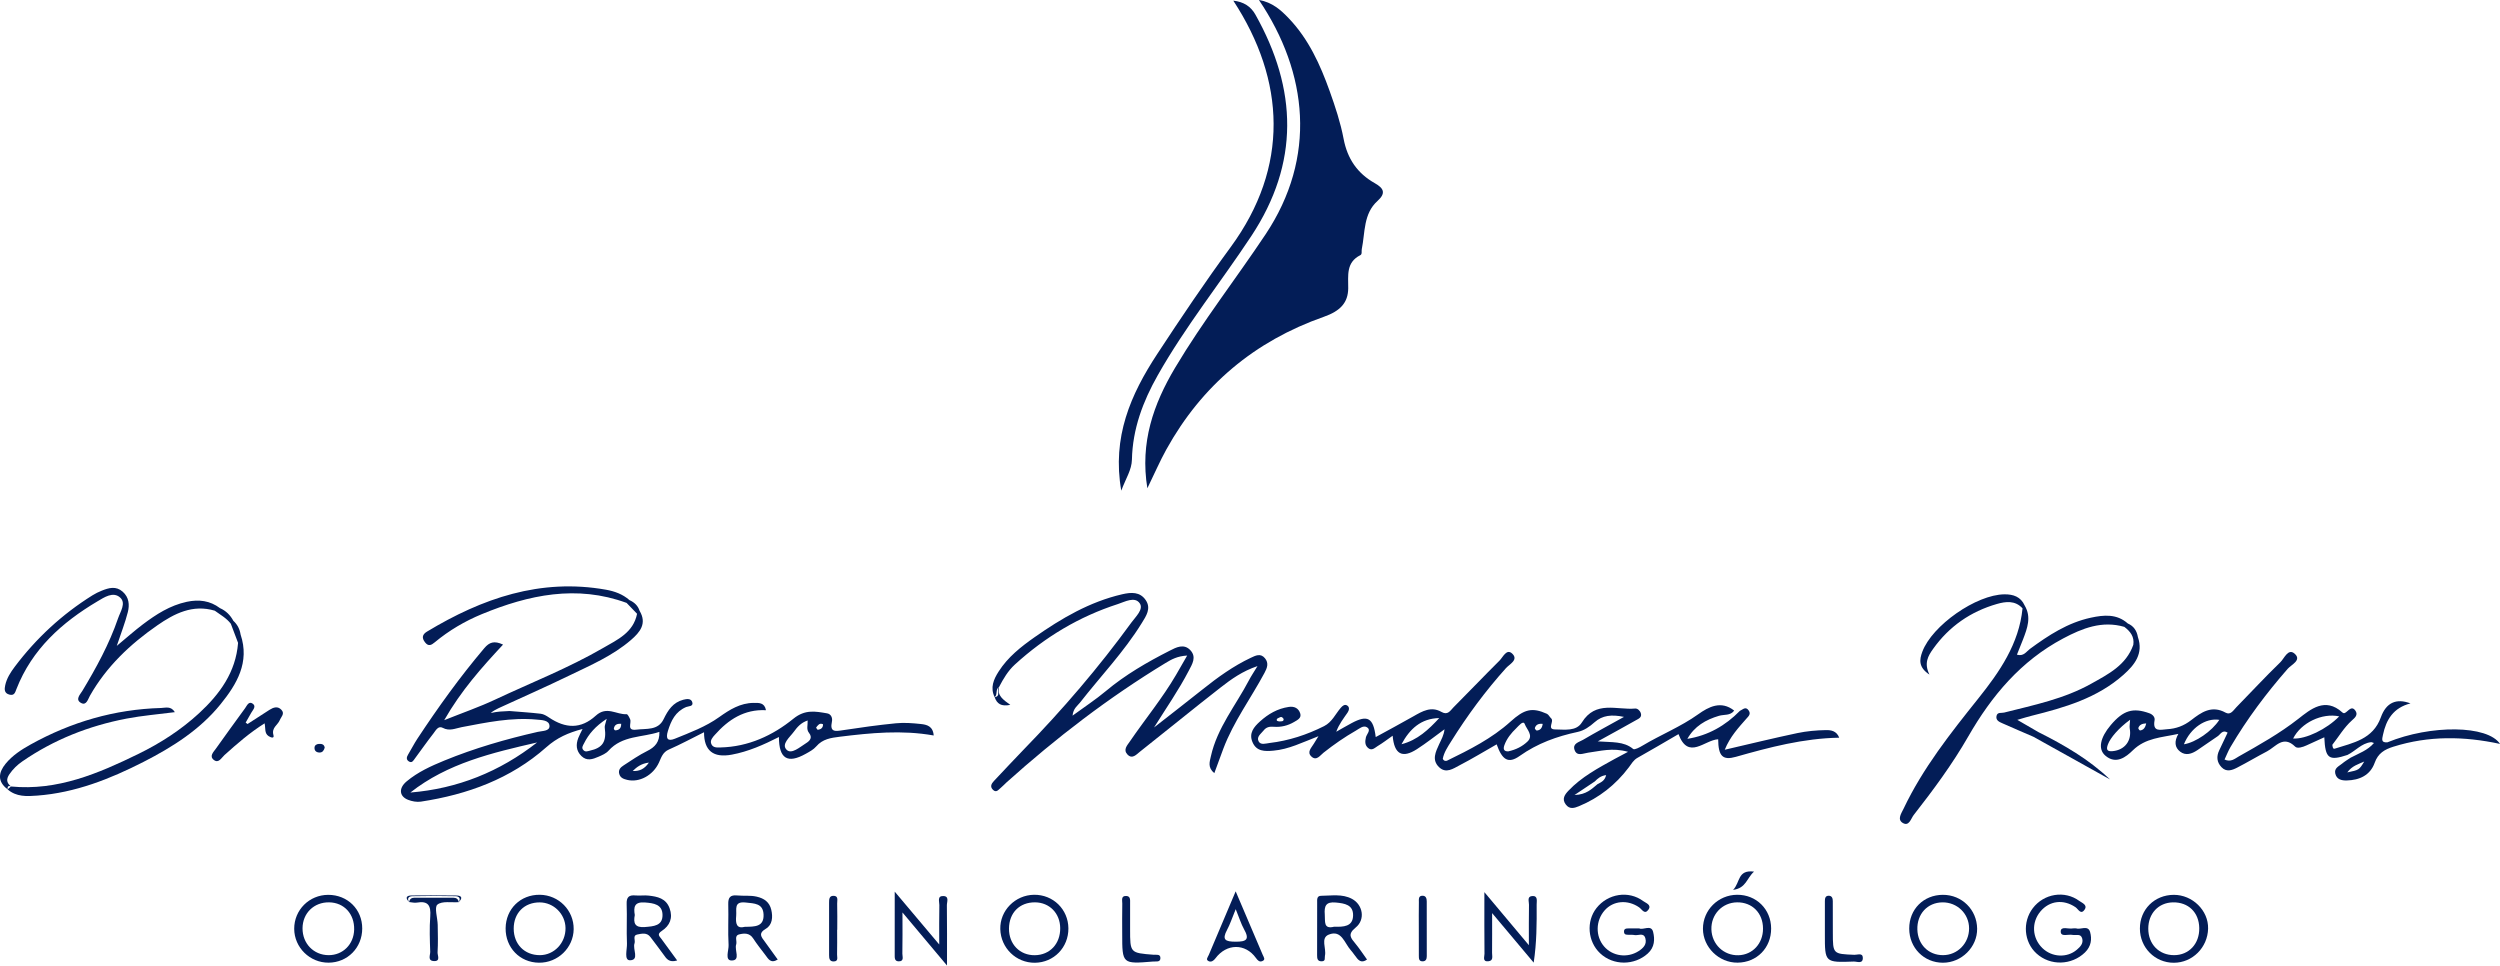 <svg width="145" height="56" viewBox="0 0 145 56" fill="none" xmlns="http://www.w3.org/2000/svg">
<g clip-path="url(#clip0_58_5917)">
<path d="M73.403 13.592C71.675 16.185 69.753 18.646 68.156 21.329C66.902 23.439 66.113 25.662 66.547 28.319C66.96 27.472 67.269 26.755 67.644 26.076C69.71 22.344 72.766 19.785 76.783 18.374C77.744 18.037 78.189 17.552 78.197 16.719C78.203 15.984 78.059 15.224 78.9 14.799C79.016 14.741 78.958 14.568 78.983 14.451C79.182 13.484 79.068 12.4 79.896 11.655C80.412 11.189 80.241 10.909 79.736 10.623C78.728 10.054 78.148 9.211 77.928 8.048C77.75 7.109 77.444 6.187 77.121 5.284C76.573 3.753 75.903 2.274 74.76 1.074C74.296 0.586 73.795 0.133 73.017 -0.003C75.876 4.239 76.374 9.133 73.403 13.592Z" fill="#031D57"/>
<path d="M65.652 26.653C65.69 24.882 66.29 23.282 67.15 21.764C68.751 18.933 70.789 16.394 72.578 13.688C75.375 9.456 75.247 5.174 72.815 0.85C72.546 0.369 72.129 0.104 71.532 0.038C74.556 4.663 74.792 9.684 71.377 14.335C69.893 16.356 68.491 18.441 67.115 20.539C65.584 22.873 64.488 25.353 65.034 28.458C65.3 27.739 65.64 27.257 65.652 26.653Z" fill="#031D57"/>
<path d="M54.154 42.658C54.115 42.112 53.749 42.028 53.407 41.992C52.931 41.941 52.442 41.903 51.967 41.95C50.935 42.051 49.908 42.196 48.882 42.352C48.454 42.417 48.113 42.484 48.252 41.851C48.297 41.642 48.204 41.413 47.971 41.374C47.294 41.259 46.694 41.134 46.017 41.685C44.816 42.661 43.404 43.313 41.796 43.352C41.597 43.357 41.356 43.38 41.259 43.157C41.163 42.94 41.338 42.759 41.463 42.619C42.245 41.737 43.172 41.128 44.427 41.192C44.341 40.738 44.01 40.767 43.714 40.768C42.941 40.771 42.319 41.16 41.716 41.59C40.929 42.153 40.026 42.487 39.142 42.846C38.742 43.008 38.596 42.863 38.737 42.402C38.924 41.793 39.172 41.275 39.796 41.008C39.929 40.951 40.236 40.986 40.151 40.724C40.078 40.498 39.836 40.532 39.63 40.585C39.032 40.742 38.743 41.189 38.49 41.712C38.166 42.382 37.49 42.245 36.912 42.32C36.322 42.396 36.643 41.935 36.548 41.717C36.5 41.606 36.407 41.418 36.344 41.423C35.754 41.461 35.195 40.924 34.554 41.51C33.688 42.3 32.798 42.258 31.842 41.615C31.697 41.517 31.53 41.416 31.364 41.397C30.761 41.327 30.155 41.29 29.55 41.239C29.117 41.261 28.866 41.264 28.463 41.355C28.585 41.244 28.726 41.168 28.907 41.079C30.276 40.451 31.655 39.842 33.009 39.186C34.253 38.584 35.535 38.036 36.597 37.119C37.111 36.675 37.541 36.17 37.096 35.426C37 35.126 36.79 34.933 36.51 34.807C36.119 34.462 35.641 34.291 35.146 34.203C31.343 33.527 27.965 34.703 24.766 36.633C24.492 36.797 24.451 36.997 24.652 37.255C24.851 37.513 25.02 37.417 25.221 37.25C26.044 36.566 26.964 36.026 27.947 35.62C30.67 34.498 33.446 33.907 36.343 34.968C36.545 35.179 36.748 35.389 36.95 35.6C36.734 36.691 35.812 37.101 34.994 37.575C32.979 38.744 30.808 39.594 28.705 40.582C27.805 41.005 26.862 41.331 25.764 41.77C26.755 40.038 27.942 38.715 29.177 37.386C28.665 37.147 28.384 37.246 28.088 37.595C26.676 39.261 25.407 41.029 24.206 42.849C24.011 43.145 23.852 43.464 23.668 43.767C23.577 43.918 23.554 44.059 23.712 44.161C23.895 44.28 23.976 44.112 24.06 43.999C24.422 43.511 24.77 43.012 25.145 42.532C25.274 42.364 25.419 42.075 25.677 42.214C26.07 42.425 26.413 42.246 26.773 42.176C28.216 41.902 29.658 41.596 31.139 41.738C31.407 41.764 31.863 41.761 31.871 42.111C31.878 42.413 31.457 42.387 31.192 42.448C29.343 42.869 27.525 43.394 25.767 44.115C24.994 44.432 24.232 44.779 23.585 45.32C23.114 45.712 23.151 46.184 23.665 46.388C23.894 46.478 24.171 46.531 24.41 46.495C27.108 46.084 29.62 45.172 31.682 43.342C32.308 42.786 32.946 42.504 33.789 42.28C33.681 42.504 33.599 42.648 33.541 42.802C33.395 43.184 33.41 43.544 33.723 43.851C34.04 44.161 34.382 44.034 34.71 43.892C34.917 43.802 35.148 43.705 35.292 43.543C36.096 42.645 37.245 42.785 38.244 42.449C38.264 43.04 37.987 43.336 37.533 43.56C37.06 43.795 36.62 44.1 36.174 44.39C36.003 44.499 35.847 44.641 35.917 44.889C35.982 45.12 36.168 45.181 36.373 45.232C37.073 45.404 37.879 44.975 38.221 44.225C38.356 43.929 38.439 43.628 38.795 43.473C39.483 43.171 40.148 42.811 40.834 42.469C40.831 43.537 41.364 43.969 42.44 43.77C43.401 43.593 44.29 43.197 45.178 42.747C45.177 44.008 45.679 44.31 46.727 43.724C46.946 43.602 47.186 43.476 47.344 43.29C47.711 42.861 48.195 42.795 48.702 42.731C50.501 42.509 52.309 42.329 54.154 42.658ZM23.801 45.967C25.961 44.263 28.559 43.66 31.152 43.062C28.982 44.76 26.539 45.743 23.801 45.967ZM35.075 42.197C35.188 43.017 34.959 43.375 34.204 43.541C34.083 43.569 33.965 43.625 33.854 43.523C33.7 43.383 33.809 43.245 33.872 43.119C34.145 42.57 34.533 42.123 35.189 41.691C35.124 41.969 35.06 42.089 35.075 42.197ZM35.681 42.361C35.655 42.362 35.597 42.285 35.603 42.254C35.646 42.021 35.806 41.967 36.028 41.978C36.034 42.246 35.903 42.352 35.681 42.361ZM36.696 44.718C36.935 44.487 37.191 44.286 37.637 44.23C37.359 44.635 37.057 44.734 36.696 44.718ZM46.742 43.111C46.387 43.333 45.906 43.769 45.624 43.487C45.3 43.16 45.81 42.759 46.046 42.437C46.235 42.179 46.445 41.923 46.844 41.786C46.856 42.066 46.758 42.297 46.918 42.501C47.141 42.782 46.979 42.965 46.742 43.111ZM47.436 42.329C47.408 42.333 47.328 42.205 47.337 42.193C47.436 42.072 47.527 41.909 47.736 42.007C47.74 42.217 47.612 42.304 47.436 42.329Z" fill="#031D57"/>
<path d="M100.677 43.897C102.633 43.342 104.593 42.823 106.675 42.786C106.519 42.381 106.181 42.341 105.907 42.346C105.353 42.356 104.79 42.405 104.248 42.519C102.875 42.809 101.511 43.143 100.035 43.485C100.351 42.713 100.837 42.201 101.299 41.673C101.415 41.542 101.564 41.415 101.427 41.212C101.246 40.944 101.082 41.159 100.913 41.23C100.071 42.089 99.074 42.66 97.867 42.853C98.277 42.124 98.931 41.745 99.704 41.516C100.001 41.429 100.36 41.52 100.583 41.215C99.819 40.61 99.096 41 98.493 41.43C97.478 42.156 96.324 42.612 95.266 43.247C95.099 43.348 94.802 43.505 94.726 43.442C94.171 42.98 93.49 43.064 92.672 43C93.531 42.526 94.217 42.152 94.896 41.767C95.041 41.685 95.239 41.609 95.17 41.374C95.123 41.214 94.974 41.083 94.84 41.095C93.77 41.192 92.544 40.61 91.747 41.905C91.423 42.429 90.745 42.31 90.203 42.307C89.688 42.306 90.167 41.841 89.966 41.664C89.876 41.584 89.82 41.446 89.719 41.4C88.856 41.011 88.403 41.136 87.61 41.854C86.529 42.831 85.238 43.479 83.943 44.112C83.855 44.156 83.747 44.141 83.681 44.013C83.748 43.644 83.964 43.325 84.162 43.008C85.103 41.5 86.156 40.076 87.345 38.752C87.553 38.52 88.086 38.273 87.712 37.913C87.382 37.595 87.173 38.117 86.969 38.318C86.068 39.211 85.196 40.132 84.299 41.029C84.121 41.208 83.974 41.505 83.607 41.293C83.01 40.948 82.497 41.25 81.981 41.545C81.267 41.952 80.541 42.339 79.792 42.75C79.655 41.621 79.316 41.446 78.389 41.943C78.091 42.103 77.797 42.275 77.502 42.442C77.662 42.002 77.922 41.674 78.159 41.33C78.244 41.206 78.295 41.018 78.139 40.921C77.996 40.829 77.868 40.931 77.759 41.06C77.45 41.42 77.257 41.883 76.8 42.114C75.798 42.617 74.75 42.962 73.634 43.094C73.413 43.12 73.124 43.23 73.001 43C72.861 42.736 73.139 42.559 73.29 42.367C73.448 42.164 73.642 42.133 73.891 42.153C74.299 42.184 74.696 42.088 75.056 41.876C75.249 41.761 75.506 41.648 75.41 41.368C75.311 41.076 75.072 40.953 74.747 41.002C74.095 41.099 73.558 41.41 73.079 41.844C72.724 42.164 72.428 42.521 72.64 43.033C72.87 43.592 73.356 43.583 73.859 43.538C74.741 43.462 75.524 43.066 76.471 42.699C76.323 42.939 76.26 43.038 76.199 43.14C76.063 43.372 75.783 43.619 76.062 43.879C76.357 44.155 76.569 43.81 76.765 43.656C77.363 43.184 77.986 42.75 78.646 42.373C78.838 42.263 79.066 42.06 79.267 42.173C79.559 42.336 79.264 42.574 79.222 42.767C79.168 43.014 79.158 43.223 79.357 43.389C79.572 43.567 79.744 43.368 79.902 43.273C80.191 43.102 80.457 42.893 80.774 42.672C80.864 43.755 81.336 43.996 82.179 43.453C82.731 43.098 83.249 42.686 83.782 42.298C83.745 42.643 83.594 42.896 83.471 43.163C83.27 43.604 83.028 44.077 83.468 44.498C83.873 44.885 84.29 44.577 84.654 44.388C85.383 44.01 86.086 43.583 86.806 43.172C87.126 44.074 87.477 44.315 88.141 43.845C89.174 43.113 90.298 42.71 91.506 42.451C91.882 42.37 92.193 42.15 92.484 41.891C92.937 41.488 93.47 41.429 94.191 41.58C93.307 42.072 92.552 42.477 91.815 42.91C91.596 43.038 91.205 43.117 91.319 43.479C91.45 43.895 91.821 43.694 92.102 43.657C92.811 43.566 93.514 43.348 94.426 43.606C94.07 43.795 93.858 43.903 93.653 44.017C92.7 44.545 91.735 45.056 90.972 45.859C90.759 46.084 90.57 46.338 90.818 46.664C91.037 46.953 91.307 46.872 91.573 46.762C92.748 46.277 93.712 45.516 94.474 44.503C94.627 44.301 94.739 44.085 94.977 43.952C95.768 43.51 96.547 43.046 97.353 42.579C97.924 44.114 98.87 42.911 99.654 42.878C99.662 43.859 99.917 44.112 100.677 43.897ZM74.222 41.61C74.337 41.548 74.394 41.618 74.45 41.7C74.459 41.86 74.328 41.831 74.249 41.841C74.183 41.848 74.065 41.822 74.056 41.789C74.022 41.668 74.144 41.653 74.222 41.61ZM81.287 43.165C81.759 42.288 82.412 41.667 83.476 41.648C82.861 42.313 82.213 42.93 81.287 43.165ZM88.593 43.011C88.302 43.287 87.936 43.48 87.476 43.58C87.273 43.583 87.153 43.499 87.255 43.218C87.398 42.826 87.656 42.513 87.946 42.234C88.083 42.103 88.351 41.752 88.439 42.004C88.541 42.295 88.966 42.657 88.593 43.011ZM89.133 42.371C89.097 42.374 89.009 42.262 89.021 42.227C89.079 42.044 89.214 41.955 89.476 41.984C89.445 42.233 89.333 42.356 89.133 42.371ZM92.659 45.479C92.321 45.755 92.013 46.091 91.322 46.11C91.814 45.781 92.155 45.554 92.496 45.325C92.665 45.157 92.837 44.997 93.156 44.956C93.08 45.285 92.859 45.372 92.659 45.479Z" fill="#031D57"/>
<path d="M58.38 45.378C61.252 42.8 64.301 40.459 67.602 38.454C67.941 38.248 68.287 38.054 68.856 38.022C68.602 38.465 68.409 38.803 68.212 39.141C67.418 40.501 66.413 41.715 65.527 43.012C65.375 43.235 65.133 43.48 65.389 43.757C65.666 44.053 65.905 43.766 66.1 43.612C67.671 42.371 69.22 41.102 70.8 39.871C71.416 39.391 72.06 38.928 72.935 38.633C72.721 38.988 72.562 39.218 72.435 39.464C71.674 40.916 70.6 42.21 70.232 43.86C70.159 44.188 70.034 44.513 70.43 44.844C70.623 44.318 70.785 43.871 70.952 43.427C71.546 41.85 72.555 40.498 73.342 39.026C73.496 38.739 73.6 38.465 73.371 38.182C73.115 37.868 72.826 38.021 72.547 38.152C71.534 38.631 70.632 39.281 69.759 39.978C68.824 40.724 67.876 41.455 66.934 42.193C67.632 41.079 68.36 40.034 68.949 38.901C69.147 38.521 69.415 38.108 69.039 37.71C68.664 37.311 68.215 37.549 67.849 37.737C66.541 38.402 65.273 39.133 64.139 40.083C63.555 40.573 62.911 40.992 62.208 41.507C62.253 41.081 62.486 40.947 62.634 40.758C63.835 39.221 65.192 37.809 66.223 36.138C66.477 35.727 66.782 35.289 66.451 34.805C66.116 34.315 65.611 34.346 65.081 34.469C63.196 34.907 61.565 35.864 60.004 36.959C59.214 37.513 58.456 38.112 57.925 38.942C57.628 39.404 57.419 39.886 57.692 40.44C57.876 40.283 57.719 39.98 57.947 39.842C58.194 39.368 58.465 38.907 58.862 38.544C60.606 36.951 62.594 35.76 64.841 35.034C65.243 34.904 65.823 34.575 66.107 34.996C66.34 35.34 65.868 35.768 65.625 36.102C63.727 38.712 61.632 41.157 59.38 43.468C58.795 44.068 58.229 44.686 57.652 45.293C57.497 45.456 57.404 45.631 57.6 45.816C57.795 45.999 57.917 45.791 58.045 45.694C58.165 45.598 58.266 45.48 58.38 45.378Z" fill="#031D57"/>
<path d="M13.954 36.802C13.906 36.489 13.77 36.222 13.536 36.009C13.358 35.679 13.107 35.426 12.761 35.273C12.177 34.833 11.534 34.755 10.828 34.906C9.859 35.115 9.056 35.633 8.286 36.213C7.807 36.575 7.356 36.977 6.773 37.461C7.028 36.7 7.259 36.114 7.413 35.508C7.521 35.086 7.489 34.645 7.114 34.317C6.726 33.975 6.314 34.094 5.904 34.258C5.717 34.332 5.533 34.422 5.362 34.529C3.603 35.629 2.102 37.014 0.855 38.672C0.613 38.994 0.39 39.34 0.303 39.742C0.256 39.96 0.231 40.21 0.55 40.289C0.83 40.358 0.875 40.169 0.953 39.967C1.854 37.656 3.588 36.103 5.652 34.878C6.038 34.65 6.563 34.286 6.973 34.662C7.323 34.98 6.982 35.472 6.848 35.862C6.338 37.354 5.585 38.727 4.775 40.073C4.65 40.279 4.335 40.585 4.717 40.779C5.012 40.93 5.105 40.55 5.216 40.353C6.175 38.66 7.553 37.36 9.125 36.27C10.111 35.586 11.178 35.038 12.457 35.42C12.781 35.656 13.139 35.852 13.388 36.178C13.528 36.547 13.668 36.918 13.808 37.287C13.676 38.991 12.745 40.26 11.548 41.365C10.499 42.333 9.303 43.104 8.026 43.728C5.699 44.866 3.327 45.877 0.639 45.616C0.572 45.671 0.505 45.726 0.438 45.782C0.944 46.225 1.562 46.191 2.158 46.145C4.365 45.979 6.382 45.181 8.329 44.187C10.008 43.329 11.598 42.324 12.796 40.841C13.734 39.682 14.495 38.413 13.954 36.802Z" fill="#031D57"/>
<path d="M118.224 42.46C117.861 42.249 117.499 42.039 117.004 41.752C117.374 41.645 117.599 41.572 117.829 41.516C119.749 41.037 121.642 40.492 123.166 39.134C123.808 38.562 124.329 37.91 123.998 36.95C123.936 36.588 123.759 36.312 123.414 36.163C122.772 35.591 122.021 35.664 121.269 35.826C119.931 36.115 118.814 36.845 117.73 37.641C117.528 37.791 117.373 38.086 116.982 37.971C117.105 37.662 117.227 37.373 117.339 37.078C117.583 36.436 117.831 35.792 117.431 35.119C117.202 34.608 116.77 34.467 116.259 34.471C114.624 34.486 112.061 36.276 111.494 37.803C111.324 38.262 111.263 38.703 111.908 39.127C111.58 38.462 111.828 38.044 112.122 37.633C113.051 36.329 114.3 35.467 115.826 35.029C116.333 34.885 116.88 34.814 117.307 35.284C117.105 37.348 115.966 38.979 114.741 40.512C113.123 42.535 111.525 44.553 110.406 46.907C110.281 47.169 110.027 47.52 110.35 47.724C110.727 47.962 110.835 47.474 110.992 47.274C112.131 45.818 113.236 44.324 114.155 42.722C115.52 40.346 117.214 38.331 119.666 37.029C120.781 36.437 121.918 35.984 123.211 36.358C123.557 36.62 123.804 36.93 123.732 37.401C123.315 38.581 122.292 39.095 121.298 39.651C119.717 40.538 117.963 40.893 116.236 41.33C116.079 41.369 115.845 41.287 115.797 41.528C115.746 41.786 115.963 41.873 116.144 41.953C116.741 42.219 117.341 42.474 117.939 42.733C119.418 43.558 120.899 44.382 122.379 45.207C121.152 44.039 119.714 43.207 118.224 42.46Z" fill="#031D57"/>
<path d="M138.469 43.055C138.09 43.084 138.16 42.869 138.212 42.622C138.396 41.74 138.816 41.05 139.808 40.797C138.976 40.481 138.393 40.761 138.09 41.603C137.629 42.886 136.478 43.081 135.411 43.424C135.304 43.459 135.286 43.297 135.276 43.198C135.648 42.724 135.954 42.194 136.411 41.784C136.577 41.635 136.792 41.464 136.607 41.208C136.422 40.95 136.256 41.162 136.105 41.281C136.023 41.345 135.956 41.41 135.854 41.319C134.858 40.419 134.014 41.136 133.301 41.694C132.215 42.545 131.03 43.206 129.843 43.877C129.618 44.005 129.39 44.222 129.023 44.053C129.142 43.802 129.237 43.551 129.373 43.32C130.327 41.699 131.451 40.202 132.689 38.788C132.901 38.546 133.508 38.294 133.096 37.92C132.711 37.571 132.489 38.192 132.257 38.413C131.382 39.257 130.56 40.153 129.708 41.02C129.543 41.188 129.376 41.497 129.085 41.334C128.278 40.884 127.67 41.317 127.088 41.769C126.667 42.097 126.213 42.265 125.699 42.294C125.327 42.315 124.834 42.495 124.966 41.769C124.998 41.595 124.852 41.438 124.668 41.371C123.712 41.025 123.149 41.197 122.42 42.059C121.814 42.776 121.671 43.439 122.1 43.818C122.726 44.367 123.313 43.903 123.703 43.52C124.446 42.794 125.358 42.779 126.345 42.565C126.096 43.002 126.132 43.351 126.449 43.595C126.775 43.847 127.126 43.721 127.435 43.517C127.837 43.253 128.224 42.966 128.624 42.703C128.791 42.593 128.901 42.301 129.202 42.492C129.04 42.837 128.881 43.175 128.718 43.513C128.546 43.87 128.571 44.207 128.846 44.496C129.132 44.798 129.461 44.675 129.756 44.522C130.341 44.222 130.906 43.882 131.489 43.578C131.995 43.314 132.425 42.62 133.122 43.307C133.248 43.432 133.56 43.334 133.776 43.233C134.119 43.072 134.464 42.919 134.81 42.762C134.866 43.996 135.062 44.147 136.152 43.787C136.612 43.561 136.968 43.113 137.504 43.049C137.531 43.029 137.626 43.078 137.69 43.094C137.329 43.52 136.81 43.697 136.336 43.946C136.169 44.06 135.992 44.162 135.839 44.292C135.655 44.446 135.368 44.55 135.448 44.876C135.533 45.224 135.837 45.273 136.11 45.267C136.845 45.25 137.472 44.971 137.732 44.24C137.929 43.688 138.303 43.47 138.817 43.308C140.859 42.666 142.912 42.696 145.003 43.148C144.279 42.054 140.991 42.024 138.469 43.055ZM122.533 43.567C122.186 43.601 122.155 43.453 122.263 43.166C122.4 42.799 122.875 42.233 123.545 41.746C123.534 41.976 123.501 42.123 123.525 42.257C123.654 42.953 123.245 43.5 122.533 43.567ZM124.122 42.367C124.093 42.37 124.011 42.259 124.023 42.224C124.084 42.05 124.219 41.969 124.479 41.955C124.425 42.224 124.312 42.344 124.122 42.367ZM126.667 43.169C127.044 42.23 127.921 41.624 128.721 41.751C128.294 42.41 127.344 43.064 126.667 43.169ZM133.002 42.834C133.458 41.922 134.677 41.336 135.674 41.549C134.954 42.292 133.726 42.883 133.002 42.834ZM136.142 44.8C136.416 44.419 136.785 44.321 137.126 44.169C136.828 44.658 136.828 44.658 136.142 44.8Z" fill="#031D57"/>
<path d="M0.641 45.618C0.381 45.41 0.347 45.195 0.546 44.905C0.752 44.606 1 44.365 1.294 44.162C3.129 42.895 5.161 42.097 7.34 41.679C8.253 41.504 9.184 41.43 10.142 41.305C9.912 40.934 9.604 41.055 9.347 41.063C6.647 41.139 4.126 41.876 1.77 43.184C1.239 43.479 0.726 43.812 0.333 44.287C-0.096 44.809 -0.163 45.323 0.44 45.781C0.435 45.642 0.463 45.537 0.641 45.618Z" fill="#031D57"/>
<path d="M100.755 51.897C99.654 51.903 98.768 52.786 98.771 53.872C98.774 54.94 99.697 55.843 100.776 55.834C101.896 55.825 102.73 54.978 102.726 53.852C102.723 52.739 101.867 51.89 100.755 51.897ZM100.829 55.404C99.977 55.428 99.287 54.769 99.261 53.906C99.236 53.038 99.888 52.348 100.748 52.336C101.628 52.324 102.255 52.957 102.255 53.86C102.257 54.725 101.65 55.381 100.829 55.404Z" fill="#031D57"/>
<path d="M31.311 51.897C30.189 51.883 29.337 52.717 29.326 53.838C29.314 54.961 30.149 55.826 31.259 55.837C32.353 55.849 33.259 54.973 33.273 53.892C33.286 52.803 32.41 51.91 31.311 51.897ZM31.306 55.399C30.419 55.397 29.798 54.766 29.795 53.863C29.793 52.96 30.407 52.337 31.3 52.339C32.113 52.34 32.789 53.01 32.8 53.826C32.812 54.693 32.14 55.401 31.306 55.399Z" fill="#031D57"/>
<path d="M19.037 51.901C17.936 51.903 17.06 52.778 17.064 53.872C17.069 54.955 17.97 55.841 19.058 55.835C20.16 55.828 21.008 54.967 21.009 53.852C21.012 52.743 20.159 51.9 19.037 51.901ZM19.054 55.399C18.191 55.393 17.544 54.725 17.547 53.843C17.55 52.967 18.21 52.322 19.09 52.336C19.958 52.348 20.564 53.01 20.541 53.918C20.521 54.772 19.885 55.405 19.054 55.399Z" fill="#031D57"/>
<path d="M59.976 51.897C58.879 51.91 57.99 52.813 58.017 53.889C58.045 54.986 58.935 55.85 60.025 55.84C61.123 55.828 61.976 54.952 61.967 53.844C61.958 52.74 61.08 51.883 59.976 51.897ZM60.017 55.402C59.145 55.411 58.514 54.758 58.521 53.857C58.53 52.938 59.136 52.33 60.033 52.336C60.871 52.342 61.486 52.972 61.492 53.832C61.5 54.743 60.891 55.393 60.017 55.402Z" fill="#031D57"/>
<path d="M126.078 51.901C124.957 51.906 124.109 52.751 124.114 53.861C124.117 54.964 124.988 55.841 126.079 55.84C127.16 55.84 128.043 54.96 128.07 53.86C128.094 52.809 127.167 51.897 126.078 51.901ZM126.099 55.399C125.222 55.401 124.6 54.763 124.6 53.861C124.6 52.987 125.187 52.357 126.021 52.337C126.922 52.316 127.543 52.917 127.557 53.828C127.572 54.738 126.962 55.398 126.099 55.399Z" fill="#031D57"/>
<path d="M112.688 51.9C111.564 51.903 110.73 52.74 110.735 53.861C110.738 54.976 111.59 55.838 112.691 55.838C113.771 55.838 114.688 54.928 114.674 53.863C114.662 52.76 113.788 51.897 112.688 51.9ZM112.691 55.399C111.852 55.399 111.233 54.781 111.207 53.916C111.179 53.013 111.79 52.35 112.656 52.337C113.516 52.325 114.207 52.996 114.207 53.848C114.207 54.712 113.536 55.399 112.691 55.399Z" fill="#031D57"/>
<path d="M120.424 53.846C120.324 53.846 120.271 53.837 120.223 53.848C119.977 53.901 119.532 53.698 119.522 54.018C119.511 54.366 119.957 54.172 120.199 54.223C120.405 54.266 120.689 54.124 120.77 54.441C120.843 54.728 120.654 54.915 120.456 55.085C119.889 55.57 119.012 55.527 118.458 54.989C117.86 54.406 117.811 53.5 118.345 52.864C118.875 52.234 119.68 52.141 120.382 52.62C120.538 52.726 120.686 53.08 120.905 52.76C121.096 52.484 120.756 52.369 120.602 52.255C119.752 51.628 118.548 51.826 117.902 52.676C117.292 53.478 117.386 54.635 118.114 55.3C118.917 56.034 120.156 55.991 120.928 55.242C121.292 54.889 121.339 54.459 121.226 54.058C121.106 53.631 120.659 53.941 120.424 53.846Z" fill="#031D57"/>
<path d="M88.85 51.973C88.557 52.005 88.686 52.296 88.681 52.473C88.668 53.189 88.675 53.904 88.675 54.822C87.756 53.725 86.992 52.815 86.094 51.744C86.094 53.1 86.088 54.212 86.1 55.324C86.102 55.487 85.965 55.791 86.328 55.753C86.633 55.721 86.538 55.455 86.54 55.269C86.547 54.569 86.543 53.867 86.543 52.96C87.444 54.032 88.199 54.932 88.954 55.832C89.13 54.671 89.133 53.568 89.126 52.464C89.124 52.257 89.216 51.933 88.85 51.973Z" fill="#031D57"/>
<path d="M54.713 51.97C54.346 51.958 54.485 52.298 54.482 52.491C54.466 53.198 54.476 53.906 54.476 54.781C53.567 53.703 52.803 52.794 51.894 51.715C51.894 53.102 51.896 54.233 51.893 55.365C51.893 55.548 51.876 55.753 52.122 55.758C52.457 55.762 52.334 55.478 52.337 55.313C52.352 54.586 52.343 53.858 52.343 52.922C53.249 54.002 54.014 54.914 54.926 56C54.926 54.67 54.934 53.588 54.919 52.507C54.915 52.318 55.074 51.98 54.713 51.97Z" fill="#031D57"/>
<path d="M95.076 53.848C94.85 53.848 94.672 53.848 94.496 53.848C94.342 53.848 94.17 53.842 94.194 54.066C94.213 54.237 94.366 54.212 94.487 54.218C94.587 54.224 94.692 54.211 94.79 54.232C95.01 54.281 95.336 54.06 95.433 54.429C95.525 54.777 95.312 54.99 95.032 55.169C94.385 55.579 93.529 55.466 93.035 54.891C92.528 54.302 92.544 53.396 93.071 52.8C93.567 52.238 94.401 52.165 95.067 52.624C95.233 52.739 95.388 53.07 95.607 52.763C95.811 52.478 95.458 52.377 95.307 52.264C94.465 51.637 93.26 51.826 92.598 52.665C91.989 53.436 92.083 54.61 92.808 55.292C93.578 56.015 94.794 56.002 95.567 55.307C95.977 54.94 95.984 54.471 95.881 54.05C95.771 53.607 95.31 53.959 95.076 53.848Z" fill="#031D57"/>
<path d="M38.385 53.992C38.845 53.692 39.043 53.248 38.837 52.681C38.627 52.101 38.134 52.003 37.623 51.945C37.373 51.916 37.117 51.959 36.866 51.936C36.478 51.9 36.329 52.029 36.346 52.443C36.376 53.201 36.329 53.96 36.364 54.719C36.379 55.063 36.178 55.707 36.544 55.696C37.102 55.68 36.679 55.05 36.803 54.712C36.865 54.542 36.678 54.256 36.959 54.202C37.212 54.153 37.515 54.067 37.725 54.349C37.981 54.693 38.247 55.03 38.495 55.379C38.659 55.612 38.809 55.847 39.276 55.707C38.949 55.26 38.658 54.856 38.361 54.456C38.238 54.29 38.092 54.185 38.385 53.992ZM37.405 53.768C36.822 53.817 36.725 53.544 36.818 53.073C36.74 52.61 36.79 52.298 37.402 52.343C37.926 52.382 38.419 52.456 38.426 53.066C38.434 53.701 37.91 53.725 37.405 53.768Z" fill="#031D57"/>
<path d="M44.421 53.866C44.8 53.643 44.832 53.189 44.734 52.769C44.631 52.325 44.328 52.107 43.889 52.006C43.511 51.919 43.133 51.974 42.757 51.936C42.352 51.897 42.227 52.055 42.239 52.45C42.262 53.236 42.211 54.025 42.258 54.809C42.276 55.12 42.02 55.71 42.437 55.709C42.972 55.706 42.588 55.102 42.698 54.781C42.765 54.586 42.565 54.273 42.873 54.195C43.156 54.124 43.469 54.099 43.681 54.424C43.902 54.763 44.154 55.08 44.399 55.402C44.561 55.614 44.696 55.902 45.109 55.654C44.855 55.301 44.612 54.958 44.361 54.618C44.163 54.349 43.958 54.139 44.421 53.866ZM43.209 53.755C42.708 53.886 42.658 53.558 42.699 53.114C42.734 52.74 42.545 52.266 43.253 52.346C43.751 52.403 44.265 52.386 44.287 53.054C44.31 53.759 43.777 53.748 43.209 53.755Z" fill="#031D57"/>
<path d="M78.63 53.796C79.206 53.33 79.044 52.467 78.412 52.133C77.846 51.832 77.225 51.953 76.623 51.956C76.366 51.958 76.395 52.185 76.395 52.356C76.392 53.37 76.395 54.386 76.392 55.401C76.392 55.596 76.41 55.762 76.662 55.756C76.903 55.75 76.817 55.558 76.847 55.428C76.94 55.014 76.576 54.407 77.066 54.208C77.811 53.904 77.981 54.709 78.345 55.111C78.48 55.26 78.585 55.437 78.716 55.591C78.861 55.764 79.034 55.837 79.287 55.652C79.066 55.347 78.861 55.031 78.624 54.742C78.36 54.415 78.127 54.2 78.63 53.796ZM77.377 53.75C76.747 53.91 76.868 53.443 76.837 53.041C76.797 52.543 76.905 52.293 77.474 52.346C77.992 52.395 78.493 52.475 78.479 53.099C78.467 53.751 77.922 53.764 77.377 53.75Z" fill="#031D57"/>
<path d="M15.63 41.171C15.204 41.443 14.781 41.719 14.358 41.993C14.321 41.966 14.285 41.938 14.248 41.911C14.356 41.723 14.464 41.535 14.569 41.346C14.664 41.177 14.88 40.976 14.662 40.816C14.426 40.643 14.321 40.931 14.213 41.079C13.644 41.856 13.081 42.637 12.521 43.422C12.381 43.619 12.122 43.86 12.403 44.077C12.682 44.291 12.843 43.953 13.015 43.798C13.746 43.14 14.484 42.497 15.347 41.953C15.411 42.239 15.328 42.524 15.572 42.69C15.681 42.764 15.927 42.867 15.86 42.635C15.737 42.207 16.105 42.059 16.223 41.776C16.306 41.574 16.535 41.395 16.321 41.168C16.107 40.939 15.859 41.026 15.63 41.171Z" fill="#031D57"/>
<path d="M71.669 51.698C71.089 53.071 70.602 54.227 70.11 55.384C70.056 55.515 69.903 55.666 70.116 55.754C70.25 55.809 70.386 55.731 70.494 55.585C71.141 54.714 72.226 54.703 72.843 55.561C72.945 55.703 73.046 55.808 73.203 55.748C73.424 55.666 73.295 55.515 73.238 55.381C72.745 54.223 72.253 53.066 71.669 51.698ZM71.658 54.618C71.072 54.615 70.856 54.516 71.174 53.924C71.346 53.605 71.457 53.253 71.672 52.732C71.882 53.246 71.983 53.587 72.151 53.889C72.497 54.502 72.285 54.621 71.658 54.618Z" fill="#031D57"/>
<path d="M26.297 52.069C25.545 52.069 24.795 52.069 24.043 52.067C23.869 52.067 23.76 52.142 23.728 52.319C23.878 52.331 24.035 52.377 24.178 52.351C24.837 52.234 25 52.531 24.955 53.146C24.903 53.828 24.93 54.517 24.953 55.204C24.959 55.391 24.783 55.722 25.162 55.742C25.57 55.764 25.37 55.414 25.379 55.243C25.41 54.711 25.398 54.175 25.387 53.643C25.379 53.234 25.18 52.623 25.369 52.468C25.638 52.246 26.181 52.357 26.608 52.325C26.58 52.147 26.472 52.069 26.297 52.069Z" fill="#031D57"/>
<path d="M66.903 55.375C65.546 55.269 65.546 55.269 65.546 53.896C65.546 53.82 65.546 53.744 65.546 53.669C65.546 53.239 65.546 52.809 65.546 52.379C65.546 52.203 65.575 51.982 65.333 51.967C64.999 51.945 65.097 52.229 65.092 52.406C65.08 52.987 65.088 53.57 65.088 54.151C65.088 55.916 65.088 55.918 66.89 55.768C67.053 55.754 67.299 55.823 67.304 55.573C67.31 55.318 67.065 55.387 66.903 55.375Z" fill="#031D57"/>
<path d="M107.561 55.379C106.307 55.329 106.307 55.333 106.305 54.087C106.305 53.96 106.305 53.834 106.304 53.707C106.302 53.227 106.304 52.746 106.302 52.266C106.302 52.102 106.254 51.95 106.06 51.953C105.856 51.956 105.843 52.124 105.843 52.279C105.841 52.912 105.844 53.544 105.843 54.177C105.84 55.825 105.84 55.831 107.52 55.77C107.706 55.764 108.051 55.928 108.044 55.553C108.038 55.245 107.733 55.385 107.561 55.379Z" fill="#031D57"/>
<path d="M48.32 51.958C48.087 51.967 48.087 52.176 48.087 52.36C48.089 53.373 48.09 54.386 48.087 55.399C48.086 55.597 48.118 55.768 48.355 55.764C48.646 55.758 48.545 55.516 48.55 55.367C48.562 54.886 48.554 54.404 48.554 53.924C48.556 53.924 48.557 53.924 48.561 53.924C48.561 53.417 48.57 52.911 48.556 52.404C48.55 52.229 48.652 51.944 48.32 51.958Z" fill="#031D57"/>
<path d="M82.521 51.953C82.249 51.944 82.298 52.176 82.295 52.337C82.285 52.841 82.291 53.346 82.291 53.849C82.291 54.378 82.29 54.908 82.293 55.437C82.295 55.587 82.29 55.756 82.506 55.757C82.703 55.759 82.753 55.622 82.753 55.455C82.753 54.397 82.75 53.338 82.751 52.281C82.751 52.113 82.704 51.959 82.521 51.953Z" fill="#031D57"/>
<path d="M26.46 51.939C25.602 51.928 24.743 51.928 23.883 51.936C23.559 51.939 23.492 52.074 23.726 52.319C23.589 52.083 23.723 51.983 23.93 51.979C24.755 51.961 25.582 51.959 26.407 51.979C26.618 51.983 26.739 52.093 26.606 52.324C26.848 52.084 26.787 51.942 26.46 51.939Z" fill="#031D57"/>
<path d="M100.519 51.613C101.278 51.514 101.305 50.935 101.735 50.553C100.761 50.432 100.943 51.184 100.519 51.613Z" fill="#031D57"/>
<path d="M57.692 40.439C57.822 40.819 58.066 40.988 58.597 40.883C58.177 40.579 57.818 40.337 57.947 39.841C57.759 39.996 58.086 40.372 57.692 40.439Z" fill="#031D57"/>
<path d="M18.527 43.647C18.711 43.651 18.786 43.522 18.833 43.364C18.805 43.166 18.655 43.137 18.5 43.146C18.367 43.154 18.245 43.218 18.241 43.369C18.235 43.552 18.355 43.642 18.527 43.647Z" fill="#031D57"/>
</g>
<defs>
<clipPath id="clip0_58_5917">
<rect width="145" height="56" fill="white"/>
</clipPath>
</defs>
</svg>
